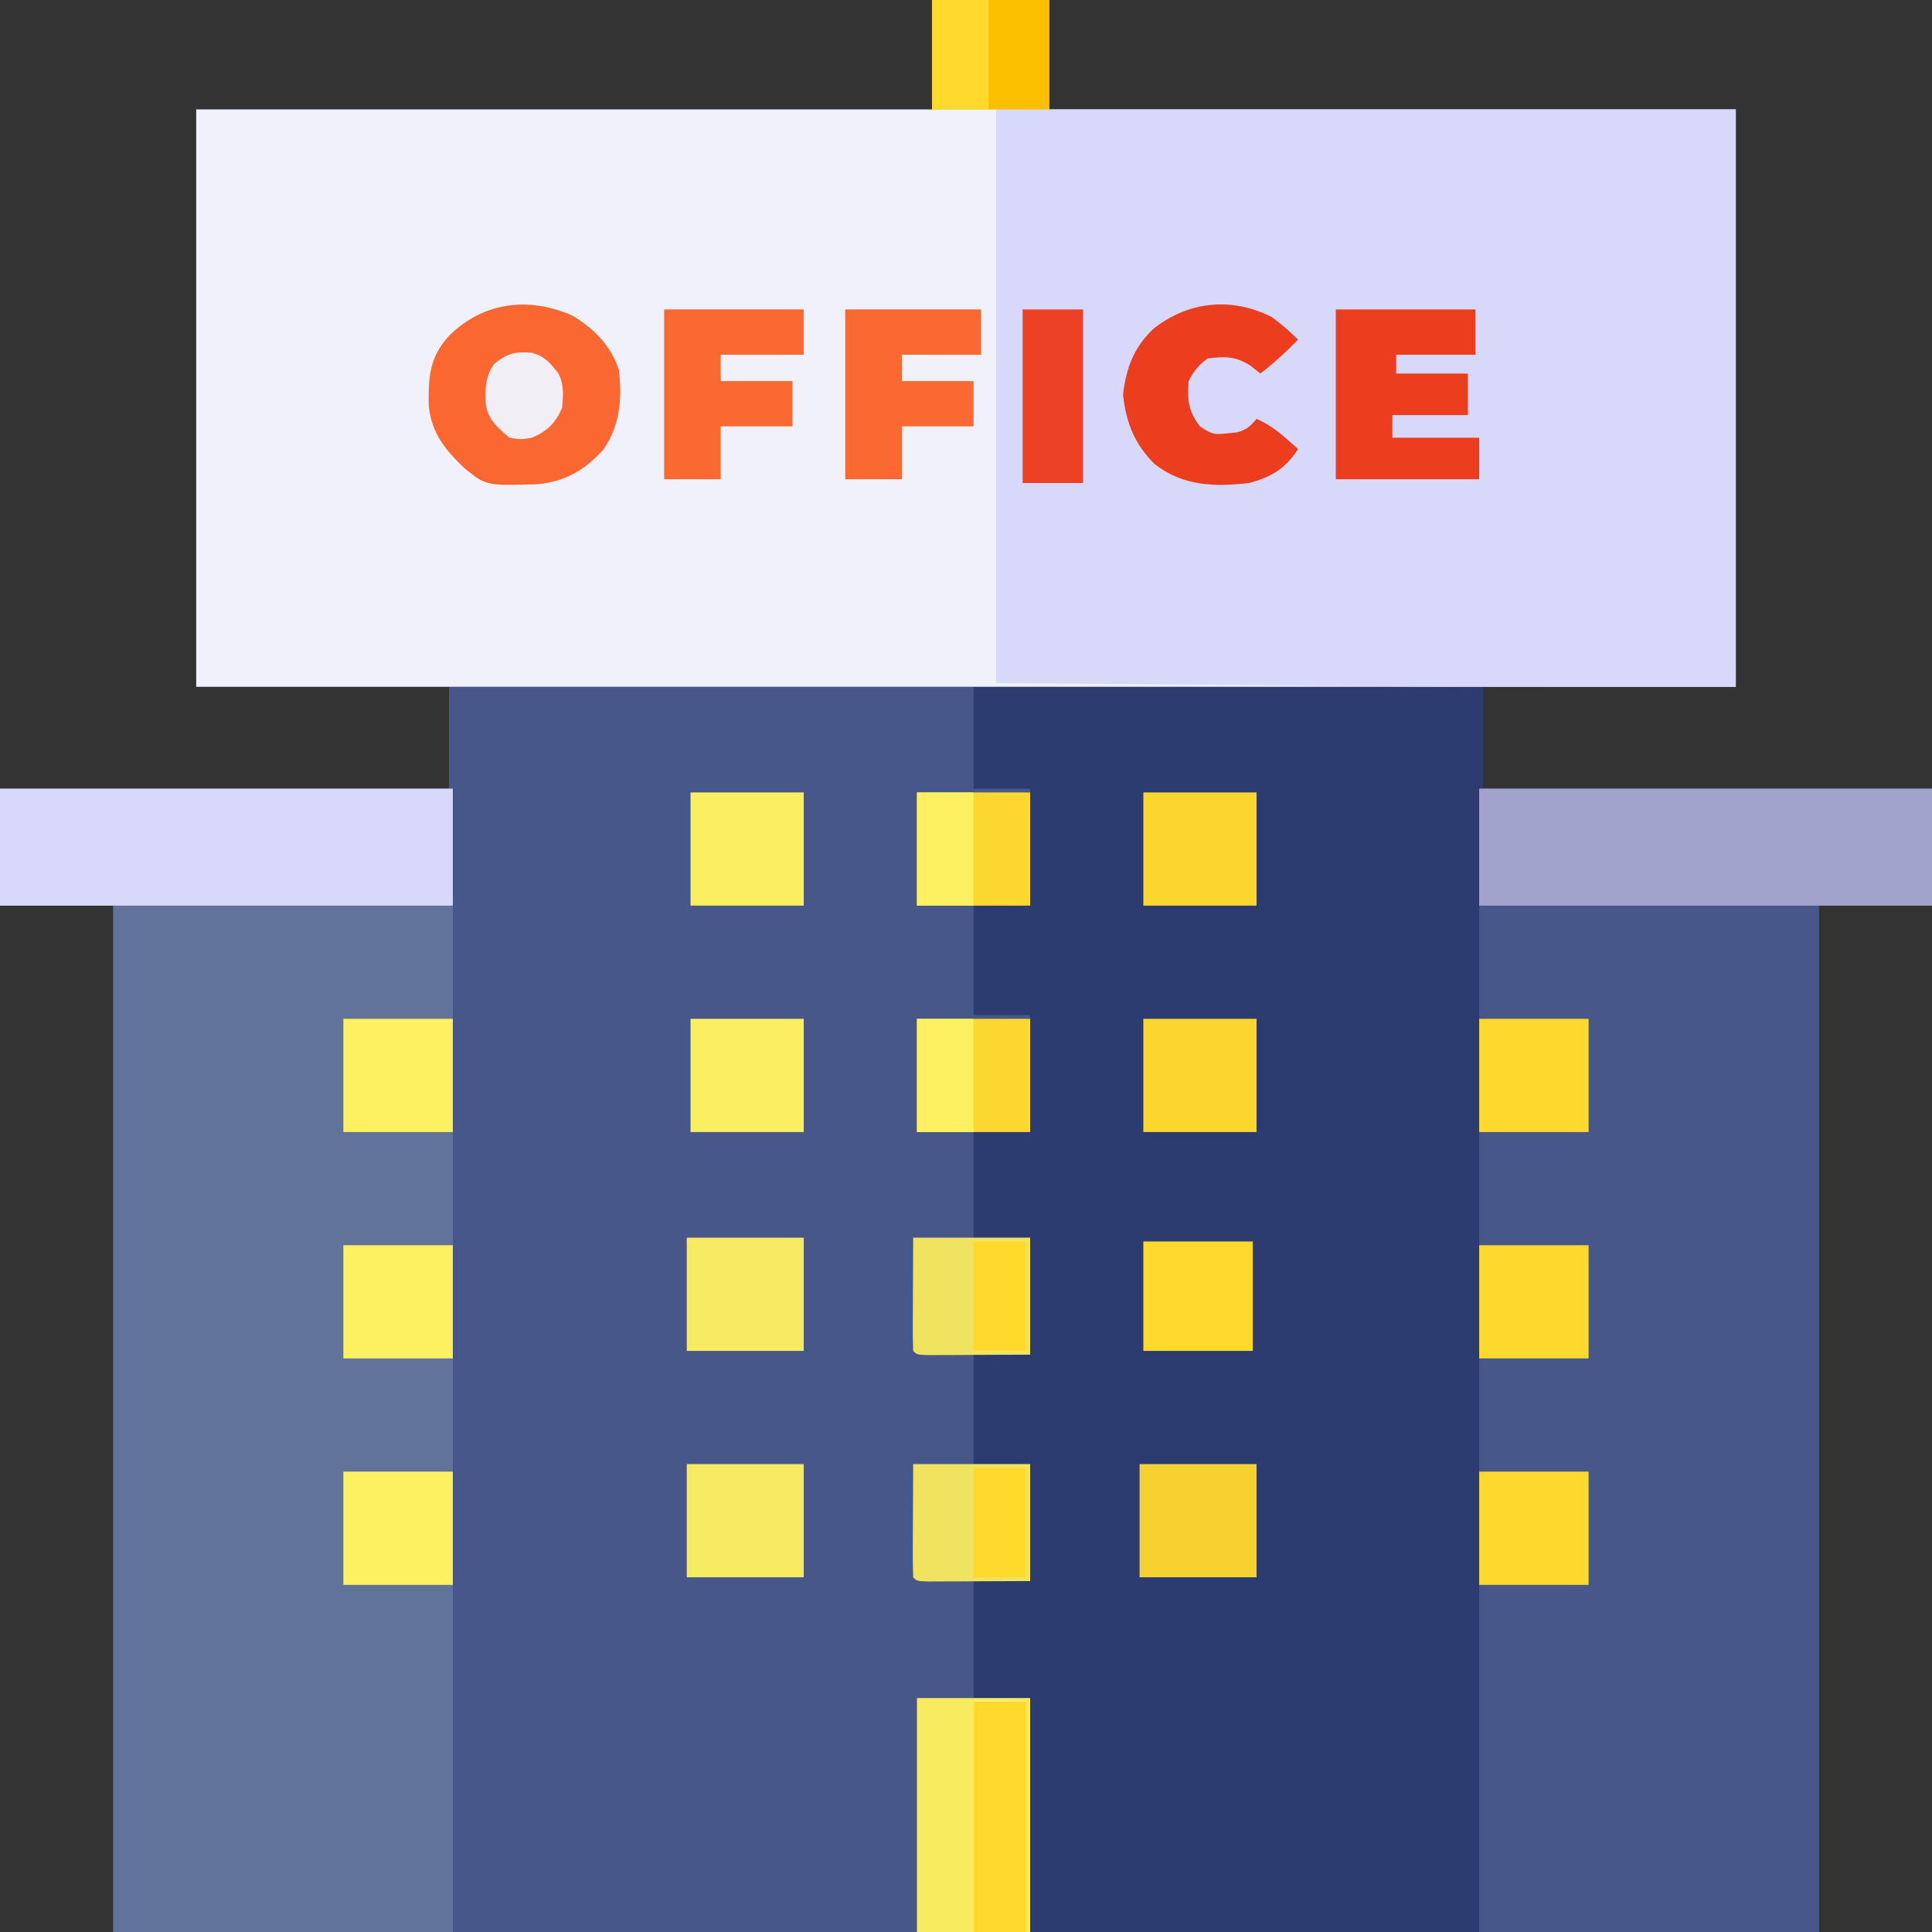 <?xml version="1.0" encoding="UTF-8"?>
<svg version="1.1" xmlns="http://www.w3.org/2000/svg" width="512" height="512">
<rect width="100%" height="100%" fill="#333333" stroke="none"/>
<path d="M0 0 C10.23 0 20.46 0 31 0 C31 9.57 31 19.14 31 29 C91.06 29 151.12 29 213 29 C213 79.49 213 129.98 213 182 C190.89 182 168.78 182 146 182 C146 190.91 146 199.82 146 209 C185.27 209 224.54 209 265 209 C265 219.23 265 229.46 265 240 C255.1 240 245.2 240 235 240 C235 329.76 235 419.52 235 512 C85.84 512 -63.32 512 -217 512 C-217 422.24 -217 332.48 -217 240 C-226.9 240 -236.8 240 -247 240 C-247 229.77 -247 219.54 -247 209 C-207.73 209 -168.46 209 -128 209 C-128 200.09 -128 191.18 -128 182 C-150.11 182 -172.22 182 -195 182 C-195 131.51 -195 81.02 -195 29 C-130.65 29 -66.3 29 0 29 C0 19.43 0 9.86 0 0 Z " fill="#485789" transform="translate(247,0)"/>
<path d="M0 0 C44.55 0 89.1 0 135 0 C135 8.91 135 17.82 135 27 C174.27 27 213.54 27 254 27 C254 37.23 254 47.46 254 58 C244.1 58 234.2 58 224 58 C224 147.76 224 237.52 224 330 C155.03 330 86.06 330 15 330 C15 309.54 15 289.08 15 268 C10.05 268 5.1 268 0 268 C0 257.77 0 247.54 0 237 C4.95 237 9.9 237 15 237 C15 226.77 15 216.54 15 206 C10.05 206 5.1 206 0 206 C0 196.43 0 186.86 0 177 C4.95 177 9.9 177 15 177 C15 166.77 15 156.54 15 146 C10.05 146 5.1 146 0 146 C0 136.76 0 127.52 0 118 C4.95 118 9.9 118 15 118 C15 107.77 15 97.54 15 87 C10.05 87 5.1 87 0 87 C0 77.43 0 67.86 0 58 C4.95 58 9.9 58 15 58 C15 47.77 15 37.54 15 27 C10.05 27 5.1 27 0 27 C0 18.09 0 9.18 0 0 Z " fill="#2D3C70" transform="translate(258,182)"/>
<path d="M0 0 C10.23 0 20.46 0 31 0 C31 9.57 31 19.14 31 29 C91.06 29 151.12 29 213 29 C213 79.49 213 129.98 213 182 C78.36 182 -56.28 182 -195 182 C-195 131.51 -195 81.02 -195 29 C-130.65 29 -66.3 29 0 29 C0 19.43 0 9.86 0 0 Z " fill="#F1F1FB" transform="translate(247,0)"/>
<path d="M0 0 C10.23 0 20.46 0 31 0 C31 9.57 31 19.14 31 29 C91.06 29 151.12 29 213 29 C213 79.49 213 129.98 213 182 C134.745 182 134.745 182 110.359 181.781 C107.887 181.761 105.414 181.741 102.942 181.722 C94.211 181.651 85.481 181.575 76.75 181.5 C57.032 181.335 37.315 181.17 17 181 C17 130.84 17 80.68 17 29 C11.39 29 5.78 29 0 29 C0 19.43 0 9.86 0 0 Z " fill="#D8D8FA" transform="translate(247,0)"/>
<path d="M0 0 C39.6 0 79.2 0 120 0 C120 10.23 120 20.46 120 31 C110.1 31 100.2 31 90 31 C90 120.76 90 210.52 90 303 C60.3 303 30.6 303 0 303 C0 203.01 0 103.02 0 0 Z " fill="#485789" transform="translate(392,209)"/>
<path d="M0 0 C39.6 0 79.2 0 120 0 C120 99.99 120 199.98 120 303 C90.3 303 60.6 303 30 303 C30 213.24 30 123.48 30 31 C20.1 31 10.2 31 0 31 C0 20.77 0 10.54 0 0 Z " fill="#627399" transform="translate(0,209)"/>
<path d="M0 0 C39.6 0 79.2 0 120 0 C120 10.23 120 20.46 120 31 C80.4 31 40.8 31 0 31 C0 20.77 0 10.54 0 0 Z " fill="#A2A3CD" transform="translate(392,209)"/>
<path d="M0 0 C39.6 0 79.2 0 120 0 C120 10.23 120 20.46 120 31 C80.4 31 40.8 31 0 31 C0 20.77 0 10.54 0 0 Z " fill="#D7D8FA" transform="translate(0,209)"/>
<path d="M0 0 C5.615 3.262 10.295 8.102 12.293 14.332 C13.172 21.998 12.683 28.824 8.293 35.332 C3.457 40.79 -1.936 43.991 -9.203 44.648 C-22.926 45.07 -22.926 45.07 -28.707 40.332 C-33.76 35.511 -37.271 31.169 -38.078 24.062 C-38.221 16.453 -37.974 11.08 -32.707 5.332 C-23.682 -3.693 -11.421 -5.138 0 0 Z " fill="#FB6730" transform="translate(151.707,83.668)"/>
<path d="M0 0 C9.9 0 19.8 0 30 0 C30 20.46 30 40.92 30 62 C20.1 62 10.2 62 0 62 C0 41.54 0 21.08 0 0 Z " fill="#F8EB5F" transform="translate(243,450)"/>
<path d="M0 0 C12.21 0 24.42 0 37 0 C37 3.96 37 7.92 37 12 C30.07 12 23.14 12 16 12 C16 13.65 16 15.3 16 17 C22.27 17 28.54 17 35 17 C35 20.63 35 24.26 35 28 C28.4 28 21.8 28 15 28 C15 29.98 15 31.96 15 34 C22.59 34 30.18 34 38 34 C38 37.63 38 41.26 38 45 C25.46 45 12.92 45 0 45 C0 30.15 0 15.3 0 0 Z " fill="#EC3D1F" transform="translate(354,82)"/>
<path d="M0 0 C2.52 1.828 4.793 3.807 7 6 C3.83 9.26 0.601 12.222 -3 15 C-3.825 14.34 -4.65 13.68 -5.5 13 C-9.461 10.372 -12.317 10.396 -17 11 C-19.431 12.87 -20.641 14.281 -22 17 C-22.377 21.997 -22.093 24.991 -19 29 C-15.741 31.172 -15.179 31.236 -11.5 30.812 C-10.727 30.736 -9.953 30.66 -9.156 30.582 C-6.653 29.906 -5.648 28.96 -4 27 C-1.008 28.364 1.29 29.949 3.75 32.125 C4.364 32.664 4.977 33.203 5.609 33.758 C6.068 34.168 6.527 34.578 7 35 C3.688 40.185 -0.161 42.48 -6 44 C-15.175 45.084 -23.491 44.811 -31 39 C-36.34 33.672 -38.528 28.169 -39.375 20.688 C-38.661 13.665 -36.478 7.931 -31.25 3.062 C-21.987 -4.184 -10.621 -5.35 0 0 Z " fill="#EC3D1F" transform="translate(337,84)"/>
<path d="M0 0 C12.21 0 24.42 0 37 0 C37 3.96 37 7.92 37 12 C29.74 12 22.48 12 15 12 C15 14.31 15 16.62 15 19 C21.27 19 27.54 19 34 19 C34 22.96 34 26.92 34 31 C27.73 31 21.46 31 15 31 C15 35.62 15 40.24 15 45 C10.05 45 5.1 45 0 45 C0 30.15 0 15.3 0 0 Z " fill="#FB6932" transform="translate(176,82)"/>
<path d="M0 0 C11.88 0 23.76 0 36 0 C36 3.96 36 7.92 36 12 C29.07 12 22.14 12 15 12 C15 14.31 15 16.62 15 19 C21.27 19 27.54 19 34 19 C34 22.96 34 26.92 34 31 C27.73 31 21.46 31 15 31 C15 35.62 15 40.24 15 45 C10.05 45 5.1 45 0 45 C0 30.15 0 15.3 0 0 Z " fill="#FB6932" transform="translate(224,82)"/>
<path d="M0 0 C10.23 0 20.46 0 31 0 C31 10.23 31 20.46 31 31 C26.071 31.021 21.141 31.041 16.062 31.062 C13.727 31.076 13.727 31.076 11.344 31.09 C9.52 31.094 9.52 31.094 7.66 31.098 C6.409 31.103 5.157 31.108 3.867 31.114 C1 31 1 31 0 30 C-0.088 27.781 -0.107 25.56 -0.098 23.34 C-0.095 22.124 -0.093 20.909 -0.09 19.656 C-0.081 18.099 -0.072 16.542 -0.062 14.938 C-0.042 10.008 -0.021 5.079 0 0 Z " fill="#EFE360" transform="translate(242,388)"/>
<path d="M0 0 C10.23 0 20.46 0 31 0 C31 10.23 31 20.46 31 31 C26.071 31.021 21.141 31.041 16.062 31.062 C13.727 31.076 13.727 31.076 11.344 31.09 C9.52 31.094 9.52 31.094 7.66 31.098 C6.409 31.103 5.157 31.108 3.867 31.114 C1 31 1 31 0 30 C-0.088 27.781 -0.107 25.56 -0.098 23.34 C-0.095 22.124 -0.093 20.909 -0.09 19.656 C-0.081 18.099 -0.072 16.542 -0.062 14.938 C-0.042 10.008 -0.021 5.079 0 0 Z " fill="#EFE360" transform="translate(242,328)"/>
<path d="M0 0 C10.23 0 20.46 0 31 0 C31 9.9 31 19.8 31 30 C20.77 30 10.54 30 0 30 C0 20.1 0 10.2 0 0 Z " fill="#F5D230" transform="translate(302,388)"/>
<path d="M0 0 C10.23 0 20.46 0 31 0 C31 9.9 31 19.8 31 30 C20.77 30 10.54 30 0 30 C0 20.1 0 10.2 0 0 Z " fill="#F6EA62" transform="translate(182,388)"/>
<path d="M0 0 C10.23 0 20.46 0 31 0 C31 9.9 31 19.8 31 30 C20.77 30 10.54 30 0 30 C0 20.1 0 10.2 0 0 Z " fill="#F6EA62" transform="translate(182,328)"/>
<path d="M0 0 C9.9 0 19.8 0 30 0 C30 9.9 30 19.8 30 30 C20.1 30 10.2 30 0 30 C0 20.1 0 10.2 0 0 Z " fill="#FAD62E" transform="translate(303,270)"/>
<path d="M0 0 C9.9 0 19.8 0 30 0 C30 9.9 30 19.8 30 30 C20.1 30 10.2 30 0 30 C0 20.1 0 10.2 0 0 Z " fill="#FBD72F" transform="translate(243,270)"/>
<path d="M0 0 C9.9 0 19.8 0 30 0 C30 9.9 30 19.8 30 30 C20.1 30 10.2 30 0 30 C0 20.1 0 10.2 0 0 Z " fill="#FAEE61" transform="translate(183,270)"/>
<path d="M0 0 C9.9 0 19.8 0 30 0 C30 9.9 30 19.8 30 30 C20.1 30 10.2 30 0 30 C0 20.1 0 10.2 0 0 Z " fill="#FAD62E" transform="translate(303,210)"/>
<path d="M0 0 C9.9 0 19.8 0 30 0 C30 9.9 30 19.8 30 30 C20.1 30 10.2 30 0 30 C0 20.1 0 10.2 0 0 Z " fill="#FBD72F" transform="translate(243,210)"/>
<path d="M0 0 C9.9 0 19.8 0 30 0 C30 9.9 30 19.8 30 30 C20.1 30 10.2 30 0 30 C0 20.1 0 10.2 0 0 Z " fill="#FAEE61" transform="translate(183,210)"/>
<path d="M0 0 C10.23 0 20.46 0 31 0 C31 9.57 31 19.14 31 29 C20.77 29 10.54 29 0 29 C0 19.43 0 9.86 0 0 Z " fill="#FDC001" transform="translate(247,0)"/>
<path d="M0 0 C9.57 0 19.14 0 29 0 C29 9.9 29 19.8 29 30 C19.43 30 9.86 30 0 30 C0 20.1 0 10.2 0 0 Z " fill="#FDD82D" transform="translate(392,390)"/>
<path d="M0 0 C9.57 0 19.14 0 29 0 C29 9.9 29 19.8 29 30 C19.43 30 9.86 30 0 30 C0 20.1 0 10.2 0 0 Z " fill="#FDF061" transform="translate(91,390)"/>
<path d="M0 0 C9.57 0 19.14 0 29 0 C29 9.9 29 19.8 29 30 C19.43 30 9.86 30 0 30 C0 20.1 0 10.2 0 0 Z " fill="#FDD82D" transform="translate(392,330)"/>
<path d="M0 0 C9.57 0 19.14 0 29 0 C29 9.9 29 19.8 29 30 C19.43 30 9.86 30 0 30 C0 20.1 0 10.2 0 0 Z " fill="#FDF161" transform="translate(91,330)"/>
<path d="M0 0 C9.57 0 19.14 0 29 0 C29 9.9 29 19.8 29 30 C19.43 30 9.86 30 0 30 C0 20.1 0 10.2 0 0 Z " fill="#FDD82D" transform="translate(392,270)"/>
<path d="M0 0 C9.57 0 19.14 0 29 0 C29 9.9 29 19.8 29 30 C19.43 30 9.86 30 0 30 C0 20.1 0 10.2 0 0 Z " fill="#FDF061" transform="translate(91,270)"/>
<path d="M0 0 C4.62 0 9.24 0 14 0 C14 20.13 14 40.26 14 61 C9.38 61 4.76 61 0 61 C0 40.87 0 20.74 0 0 Z " fill="#FFDA2D" transform="translate(258,451)"/>
<path d="M0 0 C9.57 0 19.14 0 29 0 C29 9.57 29 19.14 29 29 C19.43 29 9.86 29 0 29 C0 19.43 0 9.86 0 0 Z " fill="#FFDA2D" transform="translate(303,329)"/>
<path d="M0 0 C5.28 0 10.56 0 16 0 C16 15.18 16 30.36 16 46 C10.72 46 5.44 46 0 46 C0 30.82 0 15.64 0 0 Z " fill="#EC4124" transform="translate(271,82)"/>
<path d="M0 0 C4.95 0 9.9 0 15 0 C15 9.9 15 19.8 15 30 C10.05 30 5.1 30 0 30 C0 20.1 0 10.2 0 0 Z " fill="#FDF061" transform="translate(243,270)"/>
<path d="M0 0 C4.95 0 9.9 0 15 0 C15 9.9 15 19.8 15 30 C10.05 30 5.1 30 0 30 C0 20.1 0 10.2 0 0 Z " fill="#FDF061" transform="translate(243,210)"/>
<path d="M0 0 C4.95 0 9.9 0 15 0 C15 9.57 15 19.14 15 29 C10.05 29 5.1 29 0 29 C0 19.43 0 9.86 0 0 Z " fill="#FFDA2D" transform="translate(247,0)"/>
<path d="M0 0 C4.62 0 9.24 0 14 0 C14 9.57 14 19.14 14 29 C9.38 29 4.76 29 0 29 C0 19.43 0 9.86 0 0 Z " fill="#FFDA2D" transform="translate(258,389)"/>
<path d="M0 0 C4.62 0 9.24 0 14 0 C14 9.57 14 19.14 14 29 C9.38 29 4.76 29 0 29 C0 19.43 0 9.86 0 0 Z " fill="#FFDA2D" transform="translate(258,329)"/>
<path d="M0 0 C3.432 0.852 5.065 2.79 7.156 5.535 C8.688 8.599 8.386 11.152 8.156 14.535 C6.366 18.681 4.284 20.711 0.156 22.535 C-2.844 23.035 -2.844 23.035 -5.844 22.535 C-8.943 19.918 -11.538 17.72 -12.117 13.582 C-12.296 9.541 -12.269 6.374 -9.906 2.973 C-6.324 0.122 -4.468 -0.29 0 0 Z " fill="#F2EEF6" transform="translate(140.844,93.465)"/>
</svg>
